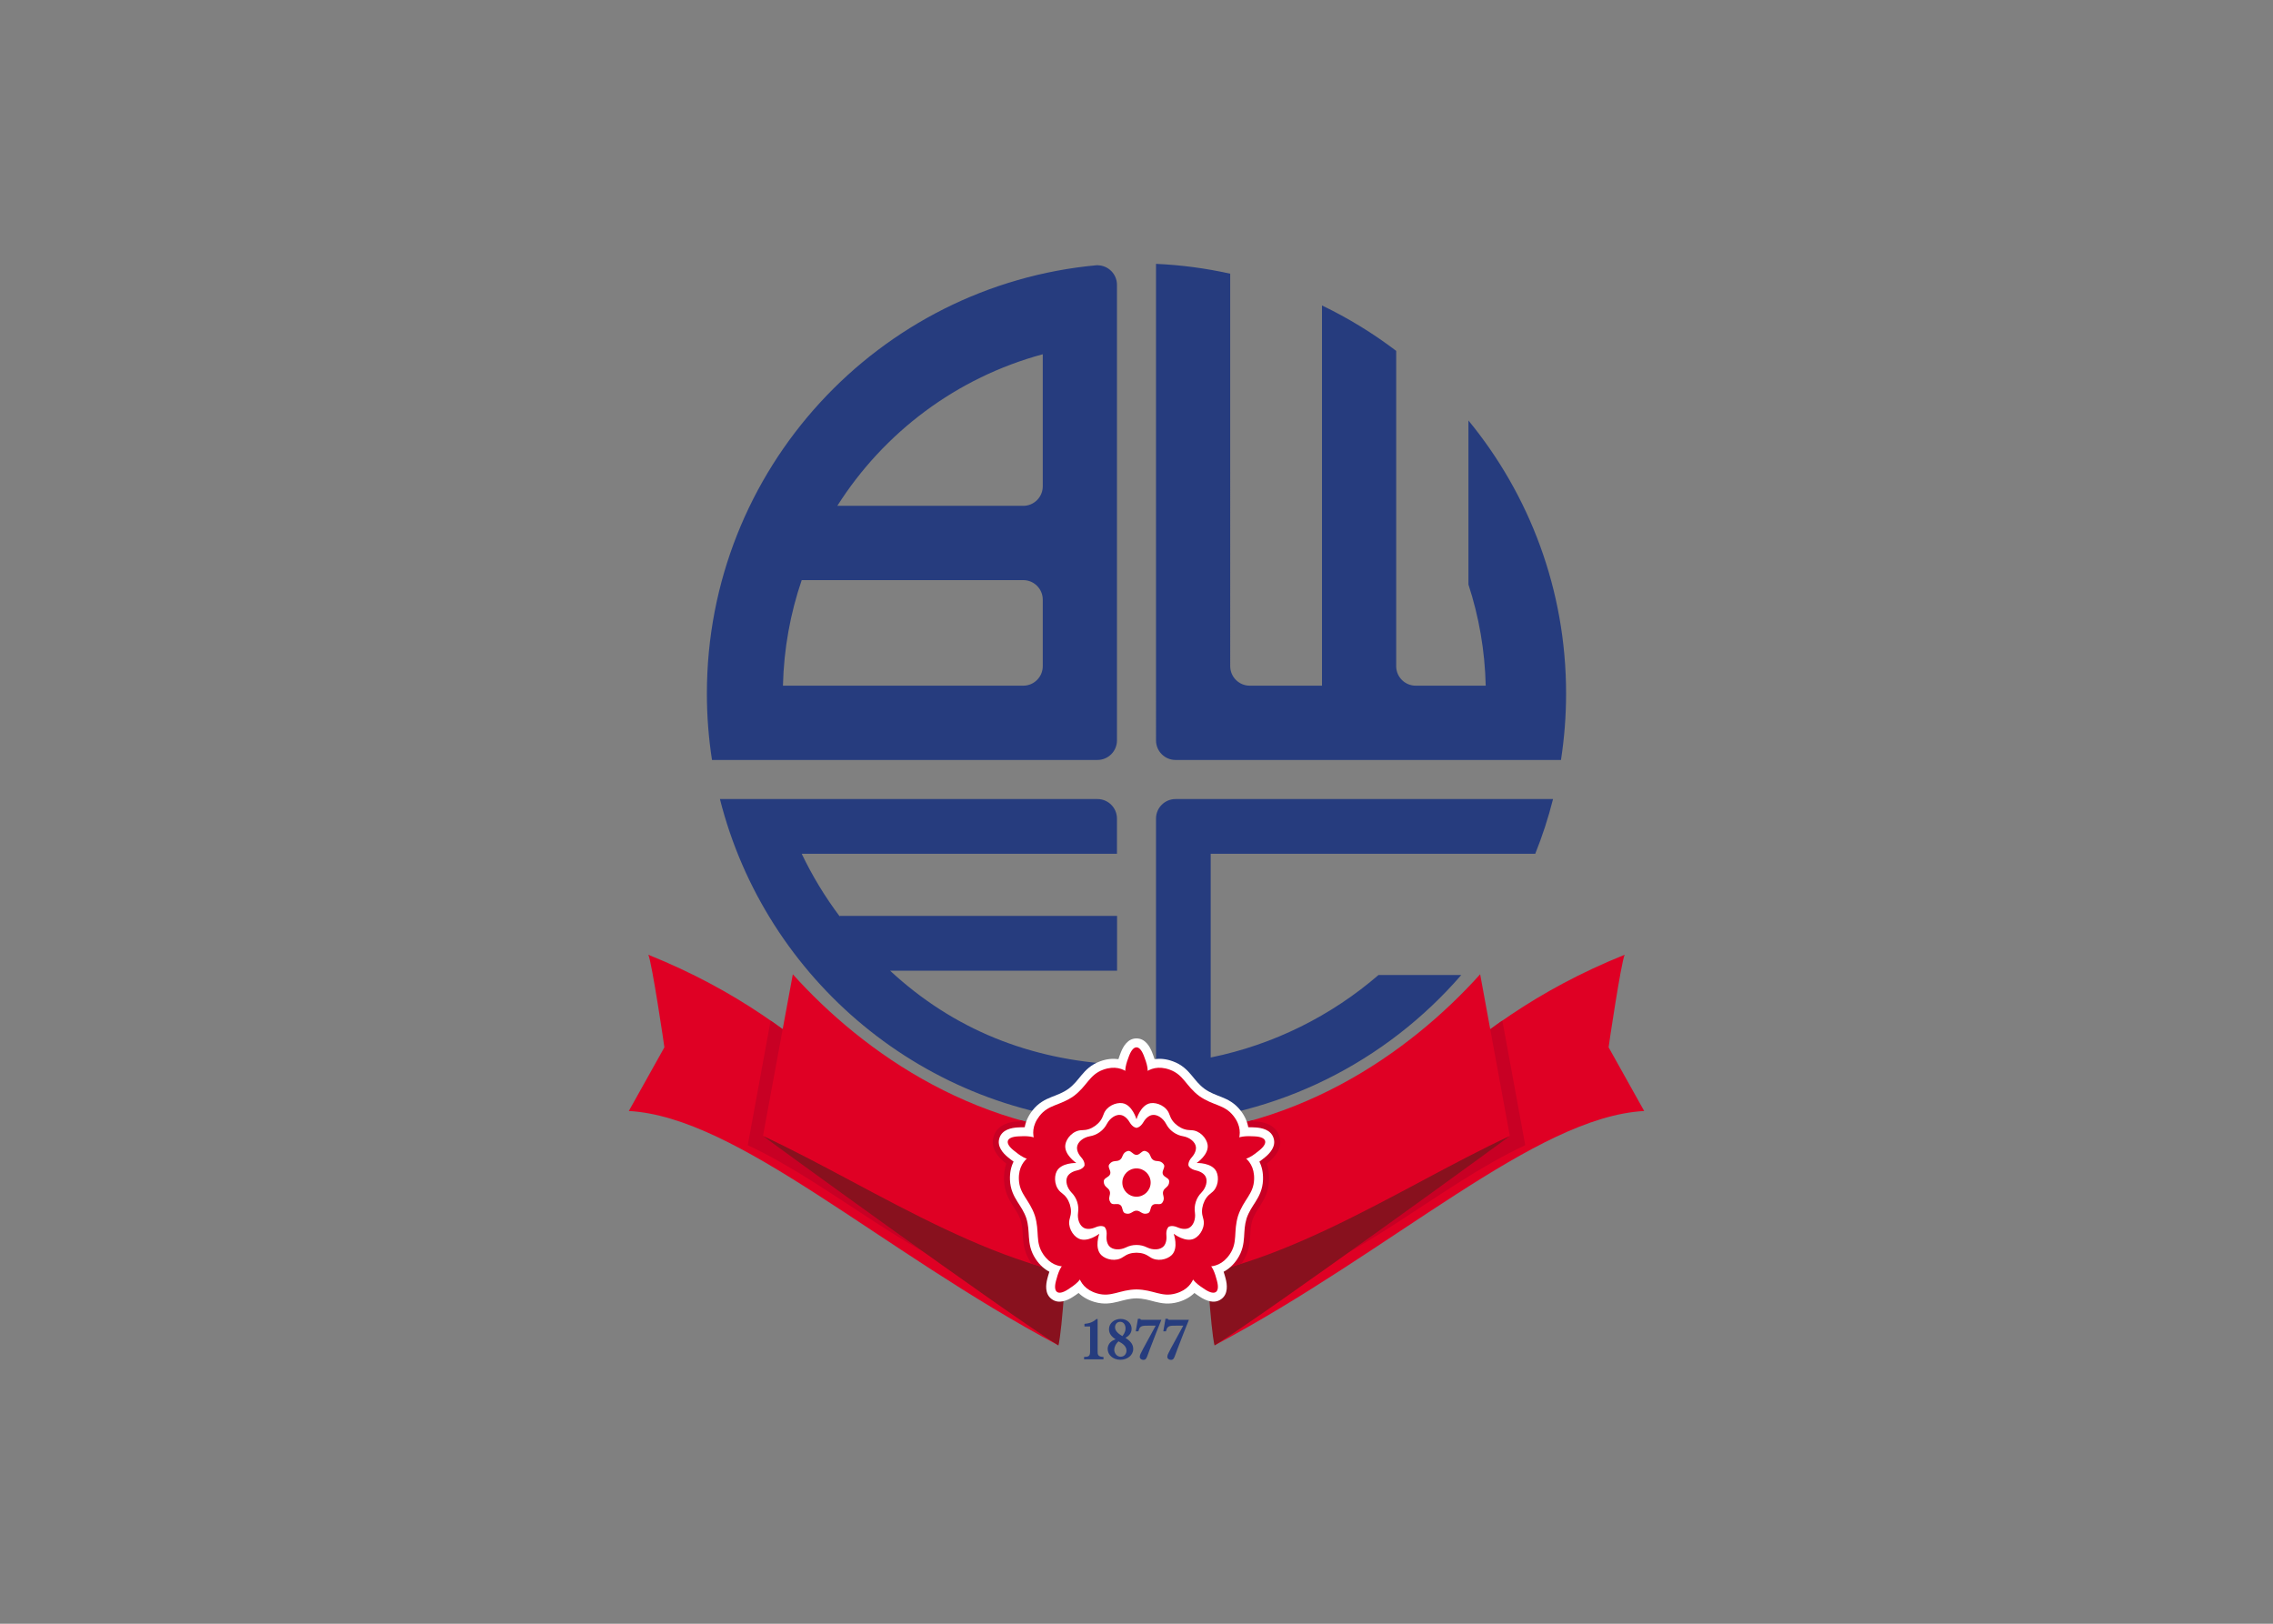 <svg clip-rule="evenodd" fill-rule="evenodd" stroke-linejoin="round" stroke-miterlimit="2" viewBox="0 0 560 400" xmlns="http://www.w3.org/2000/svg" xmlns:xlink="http://www.w3.org/1999/xlink"><rect x="0" y="0" width="560" height="400" fill="#808080" stroke="none"/><clipPath id="a"><path clip-rule="evenodd" d="m306.599 303.22c-.04.52-9.719 1.582-9.749 2.072-.114 1.644 2.387 26.126 2.387 26.126 44.098-23.433 78.914-56.248 105.84-57.734l-8.761-15.677c0-.267 3.069-20.871 3.953-22.808-43.889 17.702-57.065 44.326-93.67 68.021"/></clipPath><clipPath id="b"><path clip-rule="evenodd" d="m163.681 258.007-8.77 15.677c26.931 1.486 61.752 34.301 105.845 57.734 0 0 2.505-24.482 2.392-26.126-.035-.49-9.71-1.552-9.749-2.072-36.61-23.695-49.786-50.319-93.674-68.021.883 1.937 3.956 22.541 3.956 22.808"/></clipPath><clipPath id="c"><path clip-rule="evenodd" d="m279.997 279.935c-38.463 0-67.352-20.687-84.673-39.927l-7.344 39.818c28.158 13.12 60.238 35.87 91.999 35.87 31.779 0 63.833-22.737 92-35.861l-7.314-39.827c-17.317 19.24-46.192 39.927-84.668 39.927"/></clipPath><path d="m400.268 235.199c-.883 1.936-3.952 22.536-3.952 22.807l8.765 15.682c-26.93 1.482-61.746 34.292-105.84 57.729 0 0-2.505-24.482-2.392-26.126.031-.489 9.71-1.547 9.75-2.072 36.604-23.695 49.781-50.319 93.669-68.02" fill="#df0024"/><g clip-path="url(#a)"><path d="m368.462 242.287 7.31 39.827c-21.321 9.938-41.226 29.029-65.197 35.95.595-.525-2.491-4.818-1.976-5.584 1.347-1.989 1.587-3.829 1.701-5.473.052-.721.074-1.477.162-2.29.079-.696.205-1.452.454-2.283.285-.839.634-1.534.993-2.164.406-.708.826-1.333 1.211-1.945.878-1.395 1.762-3.03 1.845-5.43.061-1.762-.285-3.248-.888-4.459.512-.368.979-.743 1.36-1.049 1.233-.997 2.785-2.698 2.133-4.739-.647-2.081-2.938-2.549-4.529-2.628-.489-.026-1.084-.052-1.718-.048-.074-.437-.184-.883-.341-1.329 25.085-6.746 44.522-21.955 57.48-36.356" fill="#c80024"/></g><path d="m159.732 235.199c.883 1.937 3.952 22.537 3.952 22.808l-8.765 15.682c26.93 1.482 61.746 34.292 105.84 57.729 0 0 2.505-24.482 2.392-26.126-.036-.489-9.71-1.547-9.75-2.072-36.604-23.695-49.781-50.319-93.669-68.02" fill="#df0024"/><g clip-path="url(#b)"><path d="m191.536 242.288-7.31 39.827c21.321 9.937 41.226 29.029 65.197 35.949-.591-.524 2.491-4.818 1.976-5.583-1.342-1.989-1.587-3.829-1.701-5.473-.053-.721-.074-1.478-.162-2.291-.074-.695-.201-1.451-.454-2.282-.285-.839-.63-1.534-.988-2.164-.411-.708-.831-1.333-1.216-1.945-.874-1.395-1.762-3.03-1.845-5.43-.061-1.762.284-3.248.888-4.459-.512-.368-.98-.743-1.355-1.049-1.233-.997-2.79-2.698-2.138-4.739.647-2.082 2.937-2.549 4.529-2.628.49-.026 1.084-.052 1.718-.048.07-.437.188-.883.341-1.329-25.085-6.746-44.518-21.955-57.48-36.356" fill="#c80024"/></g><path d="m275.188 182.395c0 2.658-2.156 4.818-4.814 4.818h-94.959c-.83-5.338-1.259-10.807-1.259-16.377 0-55.263 42.271-100.642 96.21-105.512.057-.005.118.004.179.03 2.579.092 4.643 2.212 4.643 4.813zm-23.092-13.482c2.658 0 4.809-2.156 4.809-4.818v-16.386c-.009-2.653-2.16-4.8-4.809-4.8h-54.582c-2.797 8.184-4.406 16.919-4.62 26.004zm0-44.304c2.658 0 4.809-2.155 4.809-4.818v-32.521c-21.181 5.705-39.154 19.253-50.616 37.339zm50.992 39.486c0 2.662 2.156 4.818 4.814 4.818h17.797v-93.661c6.488 3.112 12.608 6.868 18.283 11.187v77.862c.105 2.566 2.216 4.612 4.805 4.612h17.251c-.201-8.683-1.684-17.05-4.259-24.924v-40.404c15.031 18.292 24.058 41.72 24.058 67.251 0 5.57-.432 11.039-1.259 16.377h-94.959c-2.658 0-4.809-2.16-4.809-4.818l-.004-117.395c6.251.28 12.359 1.102 18.282 2.422zm-96.198 61.539h68.322v13.487h-55.923c15.612 14.493 34.477 21.979 55.899 23.094v14.462c-47.36-2.116-86.614-35.39-97.819-79.833h93.005c2.658 0 4.814 2.155 4.814 4.818v8.664h-77.669c2.614 5.461 5.749 10.62 9.347 15.411m175.758-28.893c-1.163 4.625-2.636 9.124-4.385 13.482h-79.96v50.184c15.59-3.169 29.742-10.309 41.349-20.324h20.39c-18.432 21.29-45.196 35.149-75.212 36.491v-75.016c0-2.662 2.155-4.817 4.813-4.817z" fill="#263c7e" fill-rule="nonzero"/><path d="m256.307 303.418 6.523 4.52c.039.097-1.089 19.949-2.077 23.477-12.993-8.022-72.707-51.439-72.772-51.587-.04-.092 57.646 16.04 68.326 23.59" fill="#88111e"/><path d="m297.164 307.939c-.044.096 1.089 19.948 2.077 23.476 12.993-8.022 72.672-51.429 72.737-51.583.044-.083-74.814 28.107-74.814 28.107" fill="#88111e"/><path d="m364.668 240.008 7.31 39.827c-28.167 13.124-60.221 35.861-92 35.861-31.761 0-63.841-22.75-91.999-35.87l7.349-39.818c17.316 19.24 46.205 39.927 84.668 39.927 38.476 0 67.351-20.687 84.672-39.927" fill="#df0024"/><g clip-path="url(#c)"><path d="m253.206 272.645c1.718-2.199 3.681-3.117 5.294-3.768.656-.262 1.351-.512 2.077-.84.612-.275 1.211-.59 1.827-1.027.564-.433 1.028-.879 1.46-1.364.538-.586.988-1.171 1.443-1.713 1.119-1.334 2.601-2.921 5.22-3.874 1.403-.507 2.741-.726 4-.704l.223-.581c.56-1.46 2.042-4.49 5.303-4.442 3.204.018 4.652 3.003 5.207 4.442l.219.581c1.254-.022 2.596.197 3.995.704 2.623.953 4.105 2.54 5.224 3.874.451.542.905 1.123 1.439 1.713.446.494.927.957 1.521 1.403.599.416 1.176.722 1.771.988.725.328 1.416.578 2.076.84 1.613.651 3.576 1.569 5.295 3.768.918 1.181 1.539 2.383 1.905 3.585l.621.031c1.552.083 4.901.546 5.867 3.672.966 3.047-1.412 5.347-2.614 6.322l-.485.393c.406 1.194.612 2.527.559 4.022-.096 2.785-1.141 4.687-2.068 6.16-.376.595-.786 1.207-1.184 1.897-.315.551-.621 1.163-.875 1.906-.21.713-.314 1.356-.384 1.963-.084.796-.105 1.531-.158 2.239-.118 1.731-.389 3.882-1.945 6.199-.835 1.237-1.793 2.199-2.82 2.92l.166.603c.398 1.5.993 4.823-1.683 6.711-2.601 1.862-5.522.307-6.825-.533l-.52-.345c-1.001.756-2.216 1.368-3.65 1.779-2.68.769-4.809.363-6.496-.061-.687-.175-1.395-.376-2.173-.542-.621-.132-1.303-.232-2.086-.241-.739.018-1.385.118-1.98.241-.782.166-1.486.367-2.177.542-1.688.424-3.821.83-6.501.061-1.43-.411-2.645-1.023-3.646-1.779l-.52.345c-1.316.844-4.289 2.426-6.908.472-2.575-1.897-1.997-5.163-1.6-6.65l.166-.603c-1.031-.721-1.984-1.683-2.819-2.92-1.557-2.317-1.828-4.468-1.95-6.199-.044-.708-.07-1.443-.157-2.239-.066-.625-.18-1.307-.412-2.054-.244-.7-.542-1.286-.843-1.815-.398-.686-.814-1.298-1.185-1.897-.927-1.473-1.972-3.375-2.068-6.16-.052-1.495.153-2.828.564-4.022l-.49-.394c-1.215-.979-3.632-3.326-2.583-6.417 1.01-3.038 4.293-3.493 5.832-3.576l.625-.031c.367-1.202.988-2.404 1.906-3.585" fill="#c80024" fill-rule="nonzero"/></g><g fill-rule="nonzero"><path d="m252.465 277.689c.227-1.338.817-2.737 1.901-4.132 1.478-1.888 3.157-2.697 4.683-3.309.673-.267 1.385-.525 2.129-.861.677-.302 1.364-.665 2.072-1.172.682-.507 1.219-1.036 1.705-1.569.551-.613 1.014-1.211 1.482-1.767 1.058-1.259 2.334-2.605 4.595-3.427 1.652-.608 3.169-.73 4.516-.534.188-.603.402-1.158.577-1.617.572-1.491 1.722-3.524 3.899-3.493 2.151.009 3.283 2.02 3.847 3.493.175.459.39 1.014.573 1.617 1.351-.196 2.864-.074 4.521.534 2.255.822 3.536 2.168 4.59 3.427.468.556.931 1.154 1.477 1.758.503.555 1.058 1.093 1.758 1.613.691.485 1.364.839 2.029 1.137.743.336 1.455.594 2.124.861 1.53.612 3.205 1.421 4.687 3.309 1.084 1.395 1.674 2.794 1.901 4.132.626-.005 1.229.021 1.714.048 1.591.087 3.882.546 4.529 2.636.656 2.041-.9 3.733-2.133 4.734-.38.311-.848.683-1.364 1.05.608 1.215.953 2.693.892 4.459-.083 2.4-.966 4.031-1.841 5.43-.389.612-.809 1.233-1.215 1.945-.359.625-.704 1.325-.997 2.169-.245.826-.372 1.578-.45 2.277-.088.813-.109 1.57-.162 2.291-.114 1.639-.358 3.48-1.696 5.474-.988 1.464-2.142 2.456-3.345 3.09.202.595.359 1.172.486 1.644.411 1.539.682 3.865-1.102 5.119-1.74 1.255-3.838.298-5.167-.563-.411-.267-.914-.595-1.417-.971-.97.953-2.269 1.736-3.965 2.225-2.313.66-4.136.324-5.736-.074-.699-.179-1.425-.389-2.225-.555-.704-.149-1.478-.258-2.37-.276-.861.018-1.617.131-2.304.276-.804.166-1.525.376-2.233.555-1.592.393-3.424.734-5.732.074-1.696-.489-2.995-1.272-3.965-2.225-.507.376-1.01.704-1.421.971-1.338.869-3.462 1.831-5.207.533-1.735-1.268-1.464-3.563-1.058-5.089.127-.472.285-1.049.486-1.644-1.207-.634-2.357-1.626-3.34-3.09-1.347-1.994-1.592-3.835-1.705-5.47-.048-.725-.075-1.477-.162-2.291-.075-.716-.206-1.49-.468-2.338-.284-.818-.621-1.5-.975-2.112-.406-.708-.83-1.333-1.215-1.945-.874-1.399-1.758-3.03-1.845-5.43-.061-1.766.288-3.244.892-4.459-.516-.367-.98-.739-1.36-1.049-1.241-1.006-2.82-2.729-2.116-4.792.669-2.042 2.934-2.492 4.512-2.579.485-.026 1.084-.053 1.714-.048" fill="#fff"/><path d="m258.19 285.126c-1.194-.35-2.125-.123-3.178.354-1.723.778-4.014-1.058-5.273-2.081-1.259-1.014-1.609-1.827-1.421-2.378.175-.555.932-1.002 2.545-1.085 1.617-.091 4.555-.227 5.495 1.417.568.997 1.189 1.731 2.357 2.146z" fill="#df0024"/><path d="m301.807 285.126c1.189-.35 2.12-.123 3.174.354 1.727.778 4.018-1.058 5.277-2.081 1.259-1.014 1.604-1.827 1.416-2.378-.17-.555-.927-1.002-2.544-1.085-1.618-.091-4.551-.227-5.491 1.417-.573.997-1.189 1.731-2.357 2.146z" fill="#df0024"/><path d="m267.373 310.142c-.7 1.031-.77 1.98-.643 3.13.206 1.884-2.251 3.493-3.611 4.376-1.36.879-2.234.962-2.702.612h.005c-.481-.333-.669-1.189-.249-2.754.415-1.57 1.189-4.403 3.042-4.787 1.128-.232 2.016-.595 2.776-1.579z" fill="#df0024"/><path d="m292.624 310.142c.699 1.031.769 1.98.642 3.13-.205 1.884 2.252 3.493 3.611 4.376 1.356.879 2.23.962 2.702.612h-.004c.476-.333.668-1.189.249-2.754-.415-1.57-1.189-4.403-3.047-4.787-1.128-.232-2.016-.595-2.772-1.579z" fill="#df0024"/><path d="m279.143 268.659c-.039-1.242-.542-2.054-1.316-2.907-1.276-1.399-.231-4.149.346-5.657.586-1.517 1.241-2.094 1.827-2.09h-.004c.585-.005 1.241.573 1.823 2.09.585 1.508 1.626 4.258.349 5.657-.778.853-1.28 1.666-1.315 2.907z" fill="#df0024"/><path d="m256.544 283.695s-5.736.796-5.522 6.842c.127 3.651 2.589 4.949 3.935 8.919v-.005c1.237 4 .013 6.492 2.055 9.522 3.379 5.014 8.49 2.286 8.49 2.286h.004s-1.018 5.71 4.8 7.371c3.511 1.014 5.504-.931 9.693-.984 4.188.053 6.177 1.998 9.692.984 5.814-1.661 4.8-7.371 4.8-7.371s5.111 2.728 8.494-2.286c2.042-3.03.818-5.522 2.055-9.522v.005c1.347-3.97 3.808-5.268 3.935-8.919.21-6.046-5.526-6.842-5.526-6.842s4.171-4.017.446-8.782c-2.252-2.882-5.002-2.488-8.42-4.901v.004c-3.353-2.513-3.826-5.25-7.262-6.496-5.683-2.072-8.214 3.139-8.214 3.139s-2.531-5.211-8.219-3.139c-3.432 1.246-3.909 3.983-7.262 6.496l.005-.004c-3.423 2.413-6.173 2.019-8.425 4.901-3.724 4.765.446 8.782.446 8.782z" fill="#df0024"/><path d="m265.138 286.5s-3.694-.131-4.809 2.073c-.734 1.456-.498 3.995 1.172 5.241 1.066.796 1.635 1.592 2.063 2.842.385 1.259.394 2.234 0 3.502-.616 1.998.682 4.192 2.129 4.931 2.204 1.128 5.115-1.149 5.115-1.149l.022.021s-1.268 3.467.485 5.211c1.15 1.15 3.642 1.705 5.347.503 1.089-.76 2.02-1.058 3.336-1.08 1.316.022 2.251.32 3.335 1.08 1.705 1.202 4.197.647 5.351-.503 1.749-1.744.486-5.211.486-5.211l.017-.021s2.912 2.277 5.111 1.149c1.447-.739 2.75-2.933 2.133-4.931-.393-1.268-.385-2.243 0-3.502.429-1.25 1.001-2.046 2.059-2.842 1.675-1.246 1.911-3.785 1.176-5.241-1.115-2.204-4.813-2.073-4.813-2.073l-.005-.021s3.065-2.073 2.671-4.508c-.257-1.609-1.945-3.523-4.035-3.55-1.324-.021-2.251-.332-3.331-1.088h.005c-1.058-.792-1.636-1.578-2.064-2.837-.673-1.972-3.016-2.986-4.625-2.733-2.44.376-3.458 3.935-3.458 3.935h-.027s-1.018-3.559-3.458-3.935c-1.608-.253-3.952.761-4.625 2.733-.424 1.259-1.01 2.046-2.059 2.837-1.08.756-2.007 1.066-3.336 1.088-2.089.027-3.773 1.941-4.03 3.55-.394 2.44 2.671 4.508 2.671 4.508zm2.037.656s.262-.857-.795-2.055c-.801-.896-1.115-1.827-1.019-2.57.149-1.229 1.53-2.326 3.1-2.61.935-.162 1.674-.455 2.505-1.04l-.005.004c.818-.607 1.32-1.224 1.766-2.059.752-1.408 2.226-2.387 3.441-2.146.734.139 1.521.725 2.129 1.766.809 1.372 1.709 1.39 1.709 1.39h-.017s.9-.018 1.709-1.39c.608-1.041 1.395-1.627 2.125-1.766 1.224-.241 2.697.738 3.445 2.142.446.839.948 1.456 1.762 2.063v-.004c.83.585 1.569.878 2.505 1.04 1.569.284 2.95 1.381 3.099 2.61.092.743-.218 1.674-1.018 2.57-1.063 1.198-.796 2.055-.796 2.055l-.005-.013s.293.848 1.854 1.193c1.172.259 1.972.827 2.335 1.478.598 1.084.131 2.785-.975 3.939-.661.682-1.089 1.351-1.417 2.313h.005c-.306.966-.35 1.762-.219 2.702.219 1.578-.398 3.23-1.526 3.759-.677.311-1.652.298-2.758-.179-1.465-.638-2.204-.127-2.204-.127l.013-.004s-.716.538-.559 2.133c.114 1.194-.179 2.129-.682 2.671-.853.91-2.614.988-4.048.293-.853-.415-1.622-.616-2.637-.625-1.014.009-1.783.21-2.636.625-1.434.695-3.2.617-4.044-.293-.511-.542-.8-1.477-.686-2.671.157-1.595-.564-2.133-.564-2.133l.013.004s-.734-.511-2.203.127c-1.097.477-2.081.49-2.754.179-1.128-.529-1.745-2.181-1.526-3.759.131-.94.083-1.736-.214-2.702-.328-.962-.757-1.631-1.417-2.313-1.106-1.154-1.578-2.855-.975-3.939.363-.651 1.159-1.219 2.335-1.478 1.561-.345 1.853-1.193 1.853-1.193z" fill="#fff"/><path d="m273.514 289.224c-.328.883-1.6.91-1.582 1.819.03 1.456 1.158 1.416 1.477 2.413v-.004c.328.996-.612 1.626.223 2.824.521.743 1.565.017 2.348.538l.03.022c.735.581.372 1.796 1.233 2.067 1.395.429 1.71-.664 2.755-.664 1.049 0 1.355 1.093 2.754.664.865-.271.498-1.486 1.237-2.067l.026-.022c.783-.521 1.828.205 2.344-.538.839-1.198-.097-1.828.222-2.824v.004c.324-.997 1.452-.957 1.478-2.413.018-.909-1.25-.936-1.583-1.819l-.009-.03c-.253-.905.761-1.675.215-2.396-.875-1.167-1.771-.472-2.615-1.089-.848-.612-.459-1.674-1.836-2.146-.861-.297-1.276.905-2.216.94h-.035c-.94-.035-1.36-1.237-2.213-.94-1.381.472-.996 1.534-1.844 2.146h.004c-.848.617-1.735-.078-2.614 1.089-.547.721.467 1.491.21 2.396zm9.972 2.094c0 1.924-1.565 3.485-3.488 3.485-1.928 0-3.489-1.561-3.489-3.485 0-1.928 1.561-3.488 3.489-3.488 1.923 0 3.488 1.56 3.488 3.488" fill="#fff"/></g><path d="m270.137 324.929c-.336.292-.66.577-1.324.843-.656.254-1.15.297-1.631.359v.647h1.386v6.212c-.013 1.089-.367 1.272-1.486 1.29v.594h4.782v-.594c-.424-.018-1.018-.048-1.285-.481-.144-.227-.157-.538-.157-.796v-8.074z" fill="#263c7e"/><path d="m275.555 330.427c.765.411 1.98 1.067 1.98 2.282 0 .691-.45 1.513-1.438 1.513-.966 0-1.574-.892-1.574-1.7 0-.411.127-.779.284-1.102.254-.494.508-.752.748-.993m.962-1.289c-.551-.324-1.81-1.071-1.81-2.151 0-.691.437-1.368 1.272-1.368.879 0 1.316.804 1.316 1.599 0 .975-.538 1.622-.778 1.92m.765.428c.468-.267 1.513-.879 1.513-2.234 0-1.386-1.146-2.422-2.698-2.422-1.504 0-2.877 1.006-2.877 2.536 0 1.368 1.032 2.077 1.627 2.487-.564.214-1.189.455-1.609 1.176-.214.337-.341.761-.341 1.203 0 1.429 1.285 2.658 3.126 2.658 1.74 0 3.169-1.119 3.169-2.672 0-1.403-1.062-2.151-1.91-2.732" fill="#263c7e"/><path d="m279.813 327.97h.648c.271-.992.542-1.346 1.643-1.39.293-.013.569-.013.949-.013h1.679l-3.038 5.574c-.665 1.246-.888 1.683-.888 2.107 0 .486.463.752.888.752.607 0 .778-.441 1.005-1.045.114-.271.538-1.429.621-1.674.411-1.058 1.075-2.767 1.486-3.847l1.316-3.31h-4.853c-.056 0-.14 0-.196-.026-.062-.031-.114-.105-.132-.219h-.59l-.537 3.091z" fill="#263c7e"/><path d="m286.602 327.97h.647c.271-.992.538-1.346 1.644-1.39.297-.013.568-.013.949-.013h1.683l-3.039 5.574c-.669 1.246-.892 1.683-.892 2.107 0 .486.464.752.892.752.608 0 .774-.441 1.001-1.045.114-.271.538-1.429.621-1.674.411-1.058 1.076-2.767 1.487-3.847l1.316-3.31h-4.853c-.057 0-.14 0-.197-.026-.057-.031-.113-.105-.127-.219h-.594z" fill="#263c7e"/></svg>
